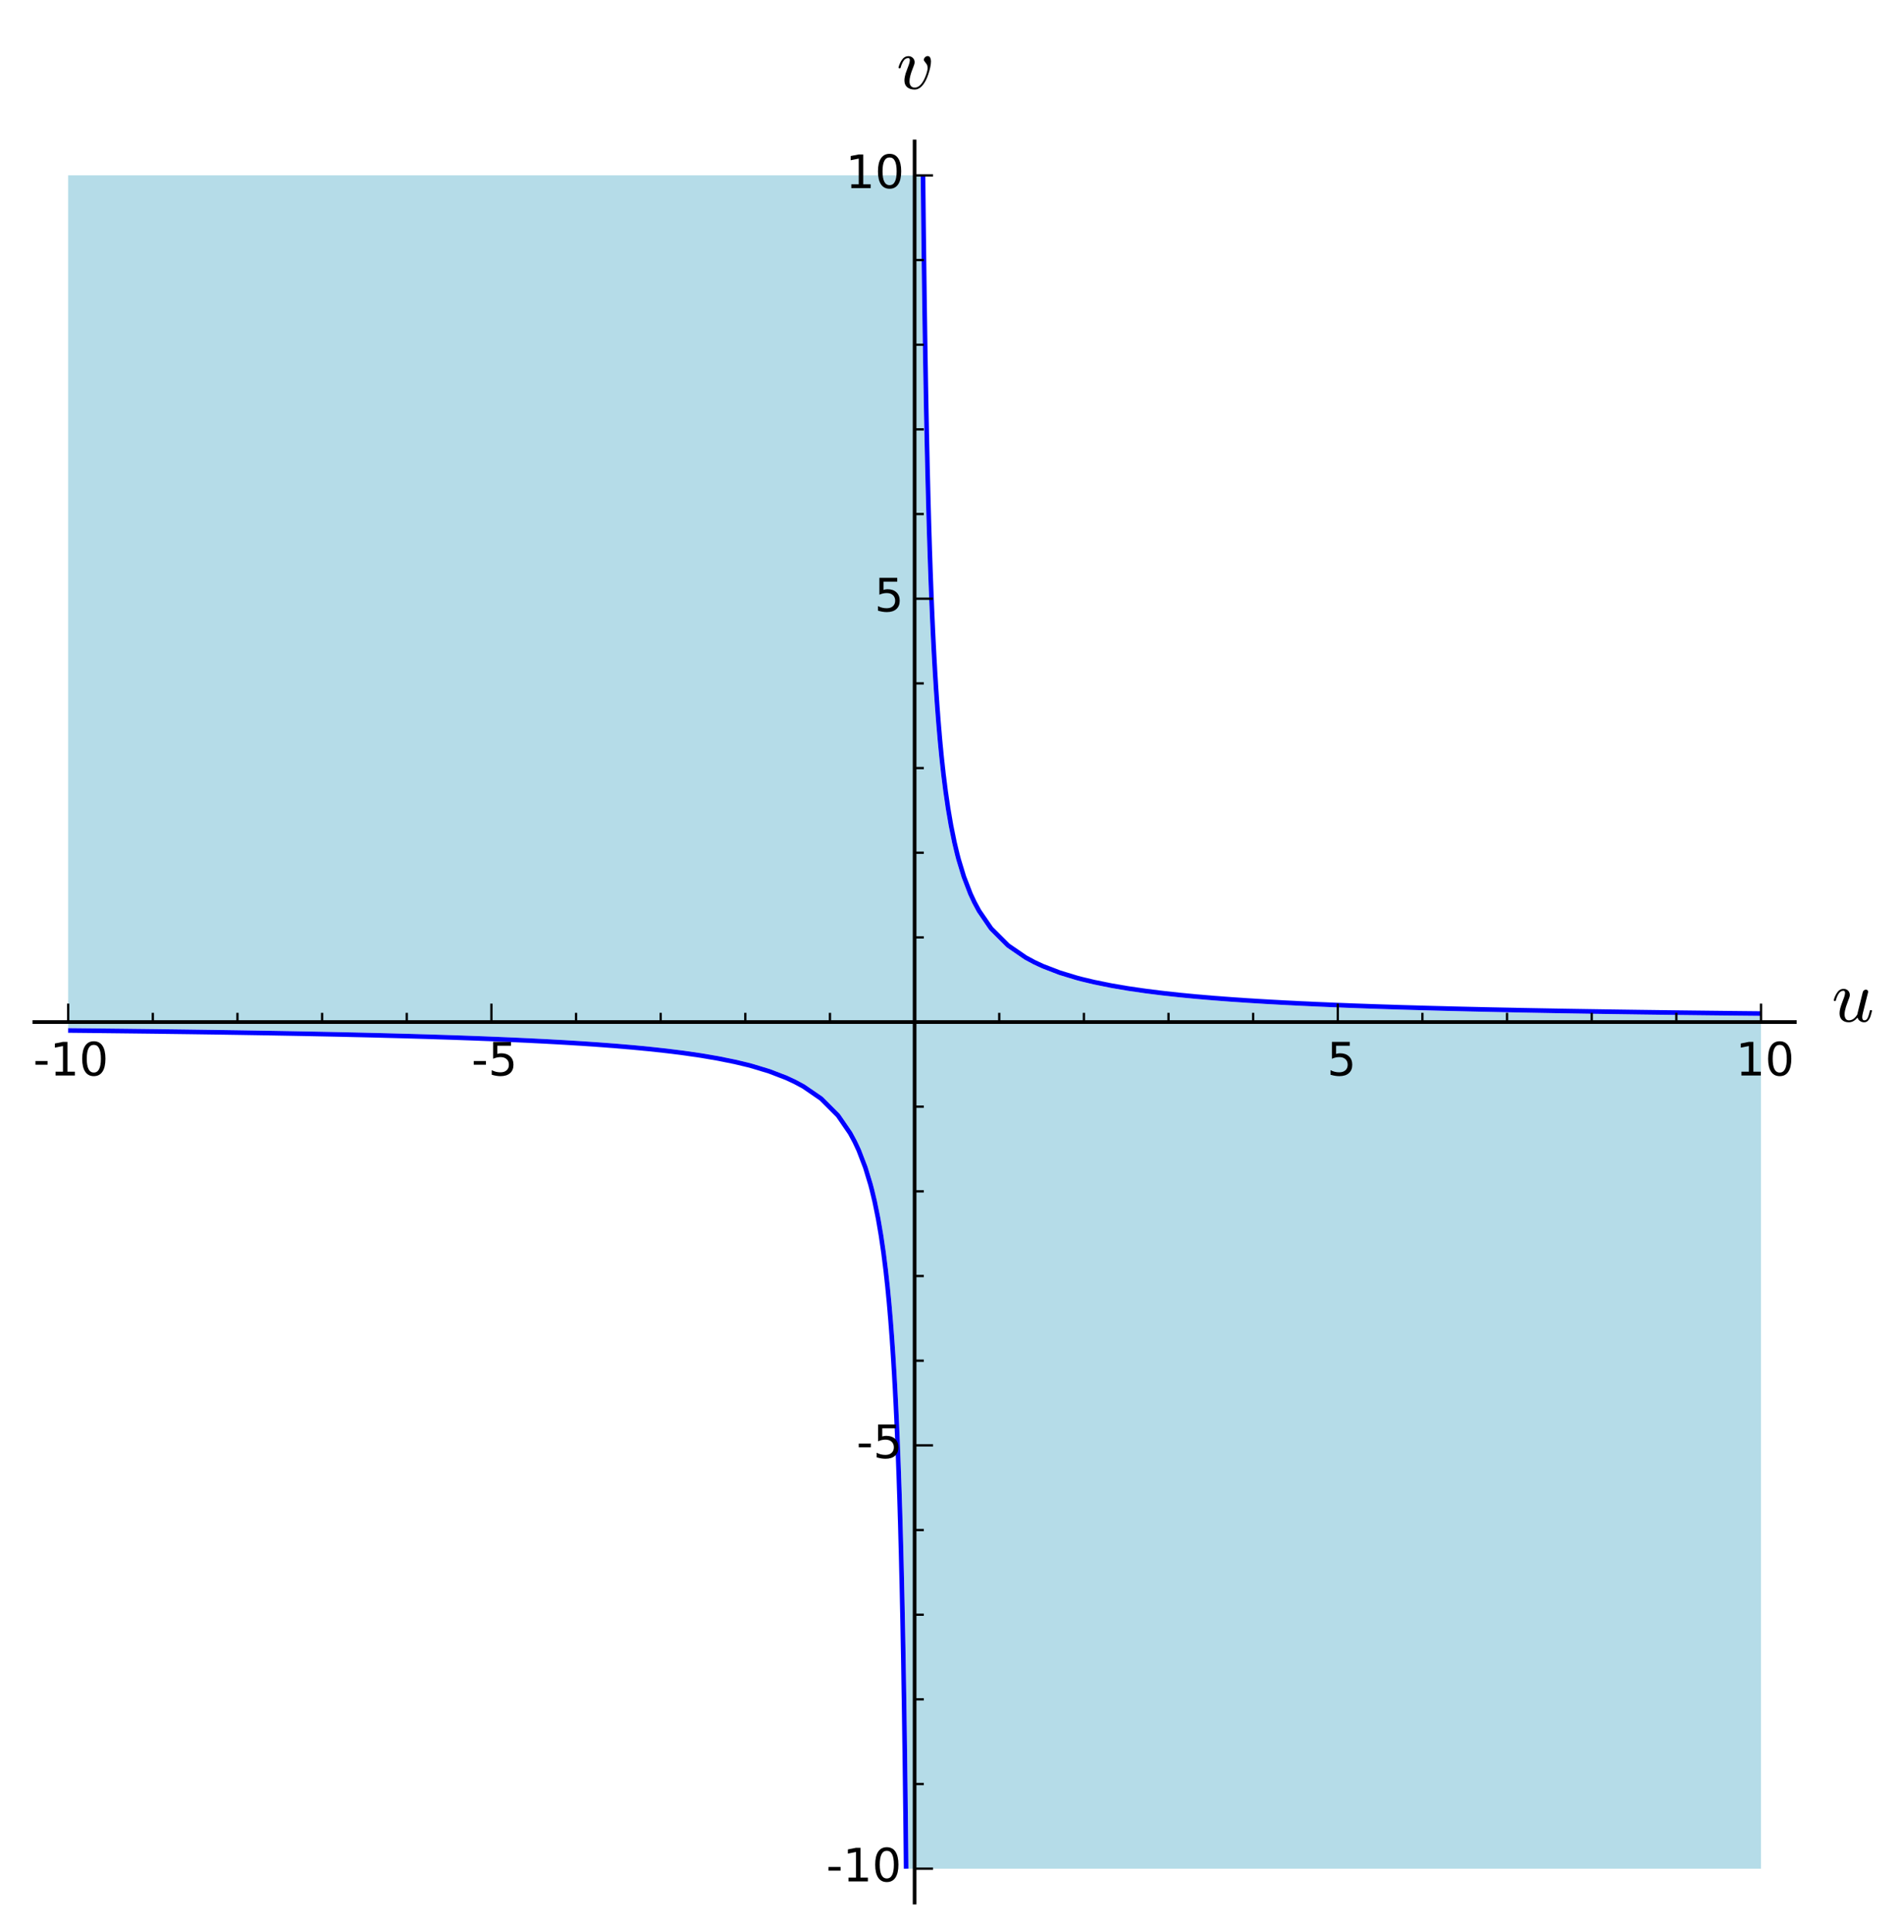 <svg width="516.25" xmlns="http://www.w3.org/2000/svg" height="523.75" viewBox="0 0 413 419" xmlns:xlink="http://www.w3.org/1999/xlink"><defs><clipPath id="a"><path d="m7.446 30.685h381.88v381.88h-381.88z"/></clipPath><path stroke="#000" id="b" stroke-width=".5" d="m0 0v-4"/><path id="c" d="m31.781 66.41q-7.609 0-11.453-7.5-3.828-7.484-3.828-22.531 0-14.984 3.828-22.484 3.844-7.5 11.453-7.5 7.672 0 11.5 7.5 3.844 7.5 3.844 22.484 0 15.05-3.844 22.531-3.828 7.5-11.5 7.5m0 7.813q12.266 0 18.734-9.703 6.469-9.688 6.469-28.14 0-18.406-6.469-28.11-6.469-9.688-18.734-9.688-12.25 0-18.719 9.688-6.469 9.703-6.469 28.11 0 18.453 6.469 28.14 6.469 9.703 18.719 9.703"/><path id="d" d="m12.406 8.297h16.11v55.625l-17.531-3.516v8.984l17.438 3.516h9.859v-64.61h16.11v-8.297h-41.984z"/><path id="e" d="m4.891 31.391h26.312v-8h-26.312z"/><path id="f" d="m10.797 72.906h38.719v-8.312h-29.688v-17.859q2.141.734 4.281 1.094 2.156.359 4.313.359 12.203 0 19.328-6.688 7.141-6.688 7.141-18.11 0-11.766-7.328-18.297-7.328-6.516-20.656-6.516-4.594 0-9.359.781-4.75.781-9.828 2.344v9.922q4.391-2.391 9.08-3.563 4.688-1.172 9.906-1.172 8.453 0 13.375 4.437 4.938 4.438 4.938 12.06 0 7.609-4.938 12.05-4.922 4.453-13.375 4.453-3.953 0-7.891-.875-3.922-.875-8.02-2.734z"/><path stroke="#000" id="g" stroke-width=".5" d="m0 0v-2"/><path id="h" d="m10.594 10.891q0 3.266.875 6.703.891 3.453 2.469 7.672 1.594 4.234 2.766 7.359 1.313 3.656 1.313 6 0 2.984-2.188 2.984-3.969 0-6.531-4.078-2.563-4.078-3.781-9.109-.188-.641-.828-.641h-1.172q-.828 0-.828.938v.281q1.609 5.969 4.922 10.578 3.328 4.609 8.406 4.609 3.563 0 6.03-2.344 2.469-2.344 2.469-5.953 0-1.859-.828-3.906-.438-1.219-2-5.328-1.563-4.094-2.406-6.781-.828-2.688-1.359-5.281-.531-2.578-.531-5.172 0-3.313 1.406-5.609 1.422-2.297 4.594-2.297 6.391 0 11.234 7.906.094.391.156.75.078.375.125.719l7.188 29q.344 1.328 1.562 2.266 1.219.953 2.641.953 1.219 0 2.109-.781.906-.781.906-2.047 0-.578-.094-.781l-7.219-28.813q-.688-2.969-.688-4.875 0-4.297 2.875-4.297 3.219 0 4.813 3.969 1.594 3.984 2.703 9.219.203.578.781.578h1.234q.391 0 .625-.344.25-.344.25-.625-1.078-4.297-2.078-7.375-1-3.078-3.156-5.578-2.141-2.484-5.359-2.484-3.172 0-5.688 1.734-2.516 1.734-3.406 4.719-2.281-2.938-5.312-4.703-3.03-1.75-6.406-1.75-5.75 0-9.172 3.141-3.422 3.156-3.422 8.875"/><path stroke="#000" id="i" stroke-width=".5" d="m0 0h4"/><path stroke="#000" id="j" stroke-width=".5" d="m0 0h2"/><path id="k" d="m10.688 11.281q0 2.25.531 4.922.547 2.688 1.078 4.422.547 1.734 2.453 6.766 1.906 5.03 1.953 5.234 1.313 3.656 1.313 6 0 2.984-2.188 2.984-3.969 0-6.531-4.078-2.563-4.078-3.781-9.109-.188-.641-.828-.641h-1.172q-.828 0-.828.938v.281q1.609 5.969 4.922 10.578 3.328 4.609 8.406 4.609 3.563 0 6.03-2.344 2.469-2.344 2.469-5.953 0-1.859-.828-3.906-1.953-5.078-3.078-8.141-1.125-3.047-2.078-6.828-.953-3.781-.953-7 0-3.766 1.734-6.141 1.734-2.359 5.391-2.359 6.938 0 12.5 10.687 1.766 3.469 3.328 8.156 1.563 4.688 1.563 7.625 0 3.02-.984 4.703-.969 1.688-2.531 3.516-1.563 1.828-1.563 2.906 0 1.953 1.609 3.563 1.609 1.609 3.563 1.609 2.391 0 3.438-2.203 1.063-2.188 1.063-4.969 0-3.313-.953-7.906-.953-4.594-2.641-9.531-1.688-4.922-3.109-7.75-6.578-13.05-15.375-13.05-6.297 0-10.11 3.141-3.813 3.156-3.813 9.266"/><path id="l" d="m196.55 405.22l-.019-1.836-.019-1.873-.039-3.709-.041-3.709-.043-3.709-.045-3.709-.047-3.709-.049-3.709-.052-3.709-.054-3.709-.057-3.709-.06-3.709-.062-3.709-.067-3.709-.07-3.709-.074-3.709-.079-3.709-.083-3.709-.089-3.709-.095-3.709-.101-3.709-.108-3.709-.116-3.709-.124-3.709-.135-3.709-.145-3.709-.158-3.709-.172-3.709-.188-3.709-.206-3.709-.228-3.709-.251-3.709-.281-3.709-.315-3.709-.056-.612-.299-3.097-.405-3.709-.464-3.709-.538-3.709-.633-3.709-.752-3.709-.618-2.593-.293-1.116-1.126-3.709-1.425-3.709-.865-1.852-1-1.857-2.542-3.709-.167-.204-3.505-3.505-.204-.167-3.709-2.542-1.857-1-1.852-.865-3.709-1.425-3.709-1.126-1.116-.293-2.593-.618-3.709-.752-3.709-.633-3.709-.538-3.709-.464-3.709-.405-3.097-.299-.612-.056-3.709-.315-3.709-.281-3.709-.251-3.709-.228-3.709-.206-3.709-.188-3.709-.172-3.709-.158-3.709-.145-3.709-.135-3.709-.124-3.709-.116-3.709-.108-3.709-.101-3.709-.095-3.709-.089-3.709-.083-3.709-.079-3.709-.074-3.709-.07-3.709-.067-7.418-.122-3.709-.057-7.418-.106-7.418-.096-7.418-.088-3.709-.041-3.709-.039 3.709.039 3.709.041 7.418.088 7.418.096 7.418.106 3.709.057 7.418.122 3.709.067 3.709.07 3.709.074 3.709.079 3.709.083 3.709.089 3.709.095 3.709.101 3.709.108 3.709.116 3.709.124 3.709.135 3.709.145 3.709.158 3.709.172 3.709.188 3.709.206 3.709.228 3.709.251 3.709.281 3.709.315.612.056 3.097.299 3.709.405 3.709.464 3.709.538 3.709.633 3.709.752 2.593.618 1.116.293 3.709 1.126 3.709 1.425 1.852.865 1.857 1 3.709 2.542.204.167 3.505 3.505.167.204 2.542 3.709 1 1.857.865 1.852 1.425 3.709 1.126 3.709.293 1.116.618 2.593.752 3.709.633 3.709.538 3.709.464 3.709.405 3.709.299 3.097.056.612.315 3.709.281 3.709.251 3.709.228 3.709.206 3.709.188 3.709.172 3.709.158 3.709.145 3.709.135 3.709.124 3.709.116 3.709.108 3.709.101 3.709.095 3.709.089 3.709.083 3.709.079 3.709.074 3.709.07 3.709.067 3.709.062 3.709.06 3.709.057 3.709.054 3.709.052 3.709.049 3.709.047 3.709.045 3.709.043 3.709.041 3.709.039 3.709.019 1.873.019 1.836" clip-path="url(#a)"/><path id="m" d="m381.98 219.79l-7.418-.077-3.709-.041-3.709-.043-3.709-.045-3.709-.047-3.709-.049-7.418-.106-3.709-.057-3.709-.06-3.709-.062-3.709-.067-3.709-.07-3.709-.074-3.709-.079-3.709-.083-3.709-.089-3.709-.095-3.709-.101-3.709-.108-3.709-.116-3.709-.124-3.709-.135-3.709-.145-3.709-.158-3.709-.172-3.709-.188-3.709-.206-3.709-.228-3.709-.251-3.709-.281-3.709-.315-.612-.056-3.097-.299-3.709-.405-3.709-.464-3.709-.538-3.709-.633-3.709-.752-2.593-.618-1.116-.293-3.709-1.126-3.709-1.425-1.852-.865-1.857-1-3.709-2.542-.204-.167-3.505-3.505-.167-.204-2.542-3.709-1-1.857-.865-1.852-1.425-3.709-1.126-3.709-.293-1.116-.618-2.593-.752-3.709-.633-3.709-.538-3.709-.464-3.709-.405-3.709-.299-3.097-.056-.612-.315-3.709-.281-3.709-.251-3.709-.228-3.709-.206-3.709-.188-3.709-.172-3.709-.158-3.709-.145-3.709-.135-3.709-.124-3.709-.116-3.709-.108-3.709-.101-3.709-.095-3.709-.089-3.709-.083-3.709-.079-3.709-.074-3.709-.07-3.709-.067-3.709-.062-3.709-.06-3.709-.057-3.709-.054-3.709-.052-3.709-.049-3.709-.047-3.709-.045-3.709-.043-3.709-.041-3.709-.039-3.709-.019-1.873-.019-1.836.019 1.836.019 1.873.039 3.709.041 3.709.043 3.709.045 3.709.047 3.709.049 3.709.052 3.709.054 3.709.057 3.709.06 3.709.062 3.709.067 3.709.07 3.709.074 3.709.079 3.709.083 3.709.089 3.709.095 3.709.101 3.709.108 3.709.116 3.709.124 3.709.135 3.709.145 3.709.158 3.709.172 3.709.188 3.709.206 3.709.228 3.709.251 3.709.281 3.709.315 3.709.056.612.299 3.097.405 3.709.464 3.709.538 3.709.633 3.709.752 3.709.618 2.593.293 1.116 1.126 3.709 1.425 3.709.865 1.852 1 1.857 2.542 3.709.167.204 3.505 3.505.204.167 3.709 2.542 1.857 1 1.852.865 3.709 1.425 3.709 1.126 1.116.293 2.593.618 3.709.752 3.709.633 3.709.538 3.709.464 3.709.405 3.097.299.612.056 3.709.315 3.709.281 3.709.251 3.709.228 3.709.206 3.709.188 3.709.172 3.709.158 3.709.145 3.709.135 3.709.124 3.709.116 3.709.108 3.709.101 3.709.095 3.709.089 3.709.083 3.709.079 3.709.074 3.709.07 3.709.067 3.709.062 3.709.06 3.709.057 7.418.106 3.709.049 3.709.047 3.709.045 3.709.043 3.709.041 7.418.077" clip-path="url(#a)"/><path fill="none" id="n" d="m196.55 405.22l-.019-1.836-.019-1.873-.039-3.709-.041-3.709-.043-3.709-.045-3.709-.047-3.709-.049-3.709-.052-3.709-.054-3.709-.057-3.709-.06-3.709-.062-3.709-.067-3.709-.07-3.709-.074-3.709-.079-3.709-.083-3.709-.089-3.709-.095-3.709-.101-3.709-.108-3.709-.116-3.709-.124-3.709-.135-3.709-.145-3.709-.158-3.709-.172-3.709-.188-3.709-.206-3.709-.228-3.709-.251-3.709-.281-3.709-.315-3.709-.056-.612-.299-3.097-.405-3.709-.464-3.709-.538-3.709-.633-3.709-.752-3.709-.618-2.593-.293-1.116-1.126-3.709-1.425-3.709-.865-1.852-1-1.857-2.542-3.709-.167-.204-3.505-3.505-.204-.167-3.709-2.542-1.857-1-1.852-.865-3.709-1.425-3.709-1.126-1.116-.293-2.593-.618-3.709-.752-3.709-.633-3.709-.538-3.709-.464-3.709-.405-3.097-.299-.612-.056-3.709-.315-3.709-.281-3.709-.251-3.709-.228-3.709-.206-3.709-.188-3.709-.172-3.709-.158-3.709-.145-3.709-.135-3.709-.124-3.709-.116-3.709-.108-3.709-.101-3.709-.095-3.709-.089-3.709-.083-3.709-.079-3.709-.074-3.709-.07-3.709-.067-7.418-.122-3.709-.057-7.418-.106-7.418-.096-7.418-.088-3.709-.041-7.418-.077" clip-path="url(#a)"/><path fill="none" id="o" d="m381.98 219.79l-7.418-.077-3.709-.041-3.709-.043-3.709-.045-3.709-.047-3.709-.049-7.418-.106-3.709-.057-3.709-.06-3.709-.062-3.709-.067-3.709-.07-3.709-.074-3.709-.079-3.709-.083-3.709-.089-3.709-.095-3.709-.101-3.709-.108-3.709-.116-3.709-.124-3.709-.135-3.709-.145-3.709-.158-3.709-.172-3.709-.188-3.709-.206-3.709-.228-3.709-.251-3.709-.281-3.709-.315-.612-.056-3.097-.299-3.709-.405-3.709-.464-3.709-.538-3.709-.633-3.709-.752-2.593-.618-1.116-.293-3.709-1.126-3.709-1.425-1.852-.865-1.857-1-3.709-2.542-.204-.167-3.505-3.505-.167-.204-2.542-3.709-1-1.857-.865-1.852-1.425-3.709-1.126-3.709-.293-1.116-.618-2.593-.752-3.709-.633-3.709-.538-3.709-.464-3.709-.405-3.709-.299-3.097-.056-.612-.315-3.709-.281-3.709-.251-3.709-.228-3.709-.206-3.709-.188-3.709-.172-3.709-.158-3.709-.145-3.709-.135-3.709-.124-3.709-.116-3.709-.108-3.709-.101-3.709-.095-3.709-.089-3.709-.083-3.709-.079-3.709-.074-3.709-.07-3.709-.067-3.709-.062-3.709-.06-3.709-.057-3.709-.054-3.709-.052-3.709-.049-3.709-.047-3.709-.045-3.709-.043-3.709-.041-3.709-.039-3.709-.019-1.873-.019-1.836" clip-path="url(#a)"/></defs><g fill="#fff"><path d="m0 419.76h413.81v-419.76h-413.81z"/><path d="m7.446 412.56h381.88v-381.88h-381.88z"/></g><g fill="#add8e6"><path fill-opacity=".9" clip-path="url(#a)" d="m196.55 405.22h185.43v-185.43l-7.418-.077-3.709-.041-3.709-.043-3.709-.045-3.709-.047-3.709-.049-7.418-.106-3.709-.057-3.709-.06-3.709-.062-3.709-.067-3.709-.07-3.709-.074-3.709-.079-3.709-.083-3.709-.089-3.709-.095-3.709-.101-3.709-.108-3.709-.116-3.709-.124-3.709-.135-3.709-.145-3.709-.158-3.709-.172-3.709-.188-3.709-.206-3.709-.228-3.709-.251-3.709-.281-3.709-.315-.612-.056-3.097-.299-3.709-.405-3.709-.464-3.709-.538-3.709-.633-3.709-.752-2.593-.618-1.116-.293-3.709-1.126-3.709-1.425-1.852-.865-1.857-1-3.709-2.542-.204-.167-3.505-3.505-.167-.204-2.542-3.709-1-1.857-.865-1.852-1.425-3.709-1.126-3.709-.293-1.116-.618-2.593-.752-3.709-.633-3.709-.538-3.709-.464-3.709-.405-3.709-.299-3.097-.056-.612-.315-3.709-.281-3.709-.251-3.709-.228-3.709-.206-3.709-.188-3.709-.172-3.709-.158-3.709-.145-3.709-.135-3.709-.124-3.709-.116-3.709-.108-3.709-.101-3.709-.095-3.709-.089-3.709-.083-3.709-.079-3.709-.074-3.709-.07-3.709-.067-3.709-.062-3.709-.06-3.709-.057-3.709-.054-3.709-.052-3.709-.049-3.709-.047-3.709-.045-3.709-.043-3.709-.041-3.709-.039-3.709-.019-1.873-.019-1.836h-185.43v185.43l7.418.077 3.709.041 7.418.088 7.418.096 7.418.106 3.709.057 7.418.122 3.709.067 3.709.07 3.709.074 3.709.079 3.709.083 3.709.089 3.709.095 3.709.101 3.709.108 3.709.116 3.709.124 3.709.135 3.709.145 3.709.158 3.709.172 3.709.188 3.709.206 3.709.228 3.709.251 3.709.281 3.709.315.612.056 3.097.299 3.709.405 3.709.464 3.709.538 3.709.633 3.709.752 2.593.618 1.116.293 3.709 1.126 3.709 1.425 1.852.865 1.857 1 3.709 2.542.204.167 3.505 3.505.167.204 2.542 3.709 1 1.857.865 1.852 1.425 3.709 1.126 3.709.293 1.116.618 2.593.752 3.709.633 3.709.538 3.709.464 3.709.405 3.709.299 3.097.056.612.315 3.709.281 3.709.251 3.709.228 3.709.206 3.709.188 3.709.172 3.709.158 3.709.145 3.709.135 3.709.124 3.709.116 3.709.108 3.709.101 3.709.095 3.709.089 3.709.083 3.709.079 3.709.074 3.709.07 3.709.067 3.709.062 3.709.06 3.709.057 3.709.054 3.709.052 3.709.049 3.709.047 3.709.045 3.709.043 3.709.041 3.709.039 3.709.019 1.873.019 1.836"/><use xlink:href="#l"/><use xlink:href="#m"/></g><g fill="#fff"><use xlink:href="#l"/><use xlink:href="#m"/></g><g stroke="#add8e6"><use xlink:href="#n"/><use xlink:href="#o"/></g><g stroke="#fff"><use xlink:href="#n"/><use xlink:href="#o"/><use xlink:href="#n"/><use xlink:href="#o"/></g><g stroke="#00f"><use xlink:href="#n"/><use xlink:href="#o"/></g><g fill="none" stroke="#000" stroke-linecap="square" stroke-width=".8"><path d="m7.446 221.63h381.88"/><path d="m198.39 412.56v-381.88"/></g><use x="14.79" y="221.63" xlink:href="#b"/><g transform="matrix(.1 0 0-.1 7.2 233.22)"><use xlink:href="#e"/><use x="36.08" xlink:href="#d"/><use x="99.71" xlink:href="#c"/></g><use x="106.59" y="221.63" xlink:href="#b"/><g transform="matrix(.1 0 0-.1 102.28 233.22)"><use xlink:href="#e"/><use x="36.08" xlink:href="#f"/></g><use x="198.39" y="221.63" xlink:href="#b"/><use x="290.18" y="221.63" xlink:href="#b"/><use xlink:href="#f" transform="matrix(.1 0 0-.1 287.83 233.22)"/><use x="381.98" y="221.63" xlink:href="#b"/><g transform="matrix(.1 0 0-.1 376.5 233.22)"><use xlink:href="#d"/><use x="63.62" xlink:href="#c"/></g><use x="33.15" y="221.63" xlink:href="#g"/><use x="51.51" y="221.63" xlink:href="#g"/><use x="69.869" y="221.63" xlink:href="#g"/><use x="88.23" y="221.63" xlink:href="#g"/><use x="124.95" y="221.63" xlink:href="#g"/><use x="143.31" y="221.63" xlink:href="#g"/><use x="161.67" y="221.63" xlink:href="#g"/><use x="180.03" y="221.63" xlink:href="#g"/><use x="216.75" y="221.63" xlink:href="#g"/><use x="235.11" y="221.63" xlink:href="#g"/><use x="253.46" y="221.63" xlink:href="#g"/><use x="271.82" y="221.63" xlink:href="#g"/><use x="308.54" y="221.63" xlink:href="#g"/><use x="326.9" y="221.63" xlink:href="#g"/><use x="345.26" y="221.63" xlink:href="#g"/><use x="363.62" y="221.63" xlink:href="#g"/><use xlink:href="#h" transform="matrix(.16 0 0-.16 397.33 221.5)"/><use x="198.39" y="405.22" xlink:href="#i"/><g transform="matrix(.1 0 0-.1 179.21 407.98)"><use xlink:href="#e"/><use x="36.08" xlink:href="#d"/><use x="99.71" xlink:href="#c"/></g><use x="198.39" y="313.42" xlink:href="#i"/><g transform="matrix(.1 0 0-.1 185.78 316.18)"><use xlink:href="#e"/><use x="36.08" xlink:href="#f"/></g><use x="198.39" y="221.63" xlink:href="#i"/><use x="198.39" y="129.83" xlink:href="#i"/><use xlink:href="#f" transform="matrix(.1 0 0-.1 189.67 132.59)"/><use x="198.39" y="38.03" xlink:href="#i"/><g transform="matrix(.1 0 0-.1 183.42 40.788)"><use xlink:href="#d"/><use x="63.62" xlink:href="#c"/></g><use x="198.39" y="386.86" xlink:href="#j"/><use x="198.39" y="368.5" xlink:href="#j"/><use x="198.39" y="350.14" xlink:href="#j"/><use x="198.39" y="331.78" xlink:href="#j"/><use x="198.39" y="295.06" xlink:href="#j"/><use x="198.39" y="276.7" xlink:href="#j"/><use x="198.39" y="258.34" xlink:href="#j"/><use x="198.39" y="239.98" xlink:href="#j"/><use x="198.39" y="203.27" xlink:href="#j"/><use x="198.39" y="184.91" xlink:href="#j"/><use x="198.39" y="166.55" xlink:href="#j"/><use x="198.39" y="148.19" xlink:href="#j"/><use x="198.39" y="111.47" xlink:href="#j"/><use x="198.39" y="93.11" xlink:href="#j"/><use x="198.39" y="74.75" xlink:href="#j"/><use x="198.39" y="56.39" xlink:href="#j"/><use xlink:href="#k" transform="matrix(.16 0 0-.16 194.47 19.243)"/></svg>